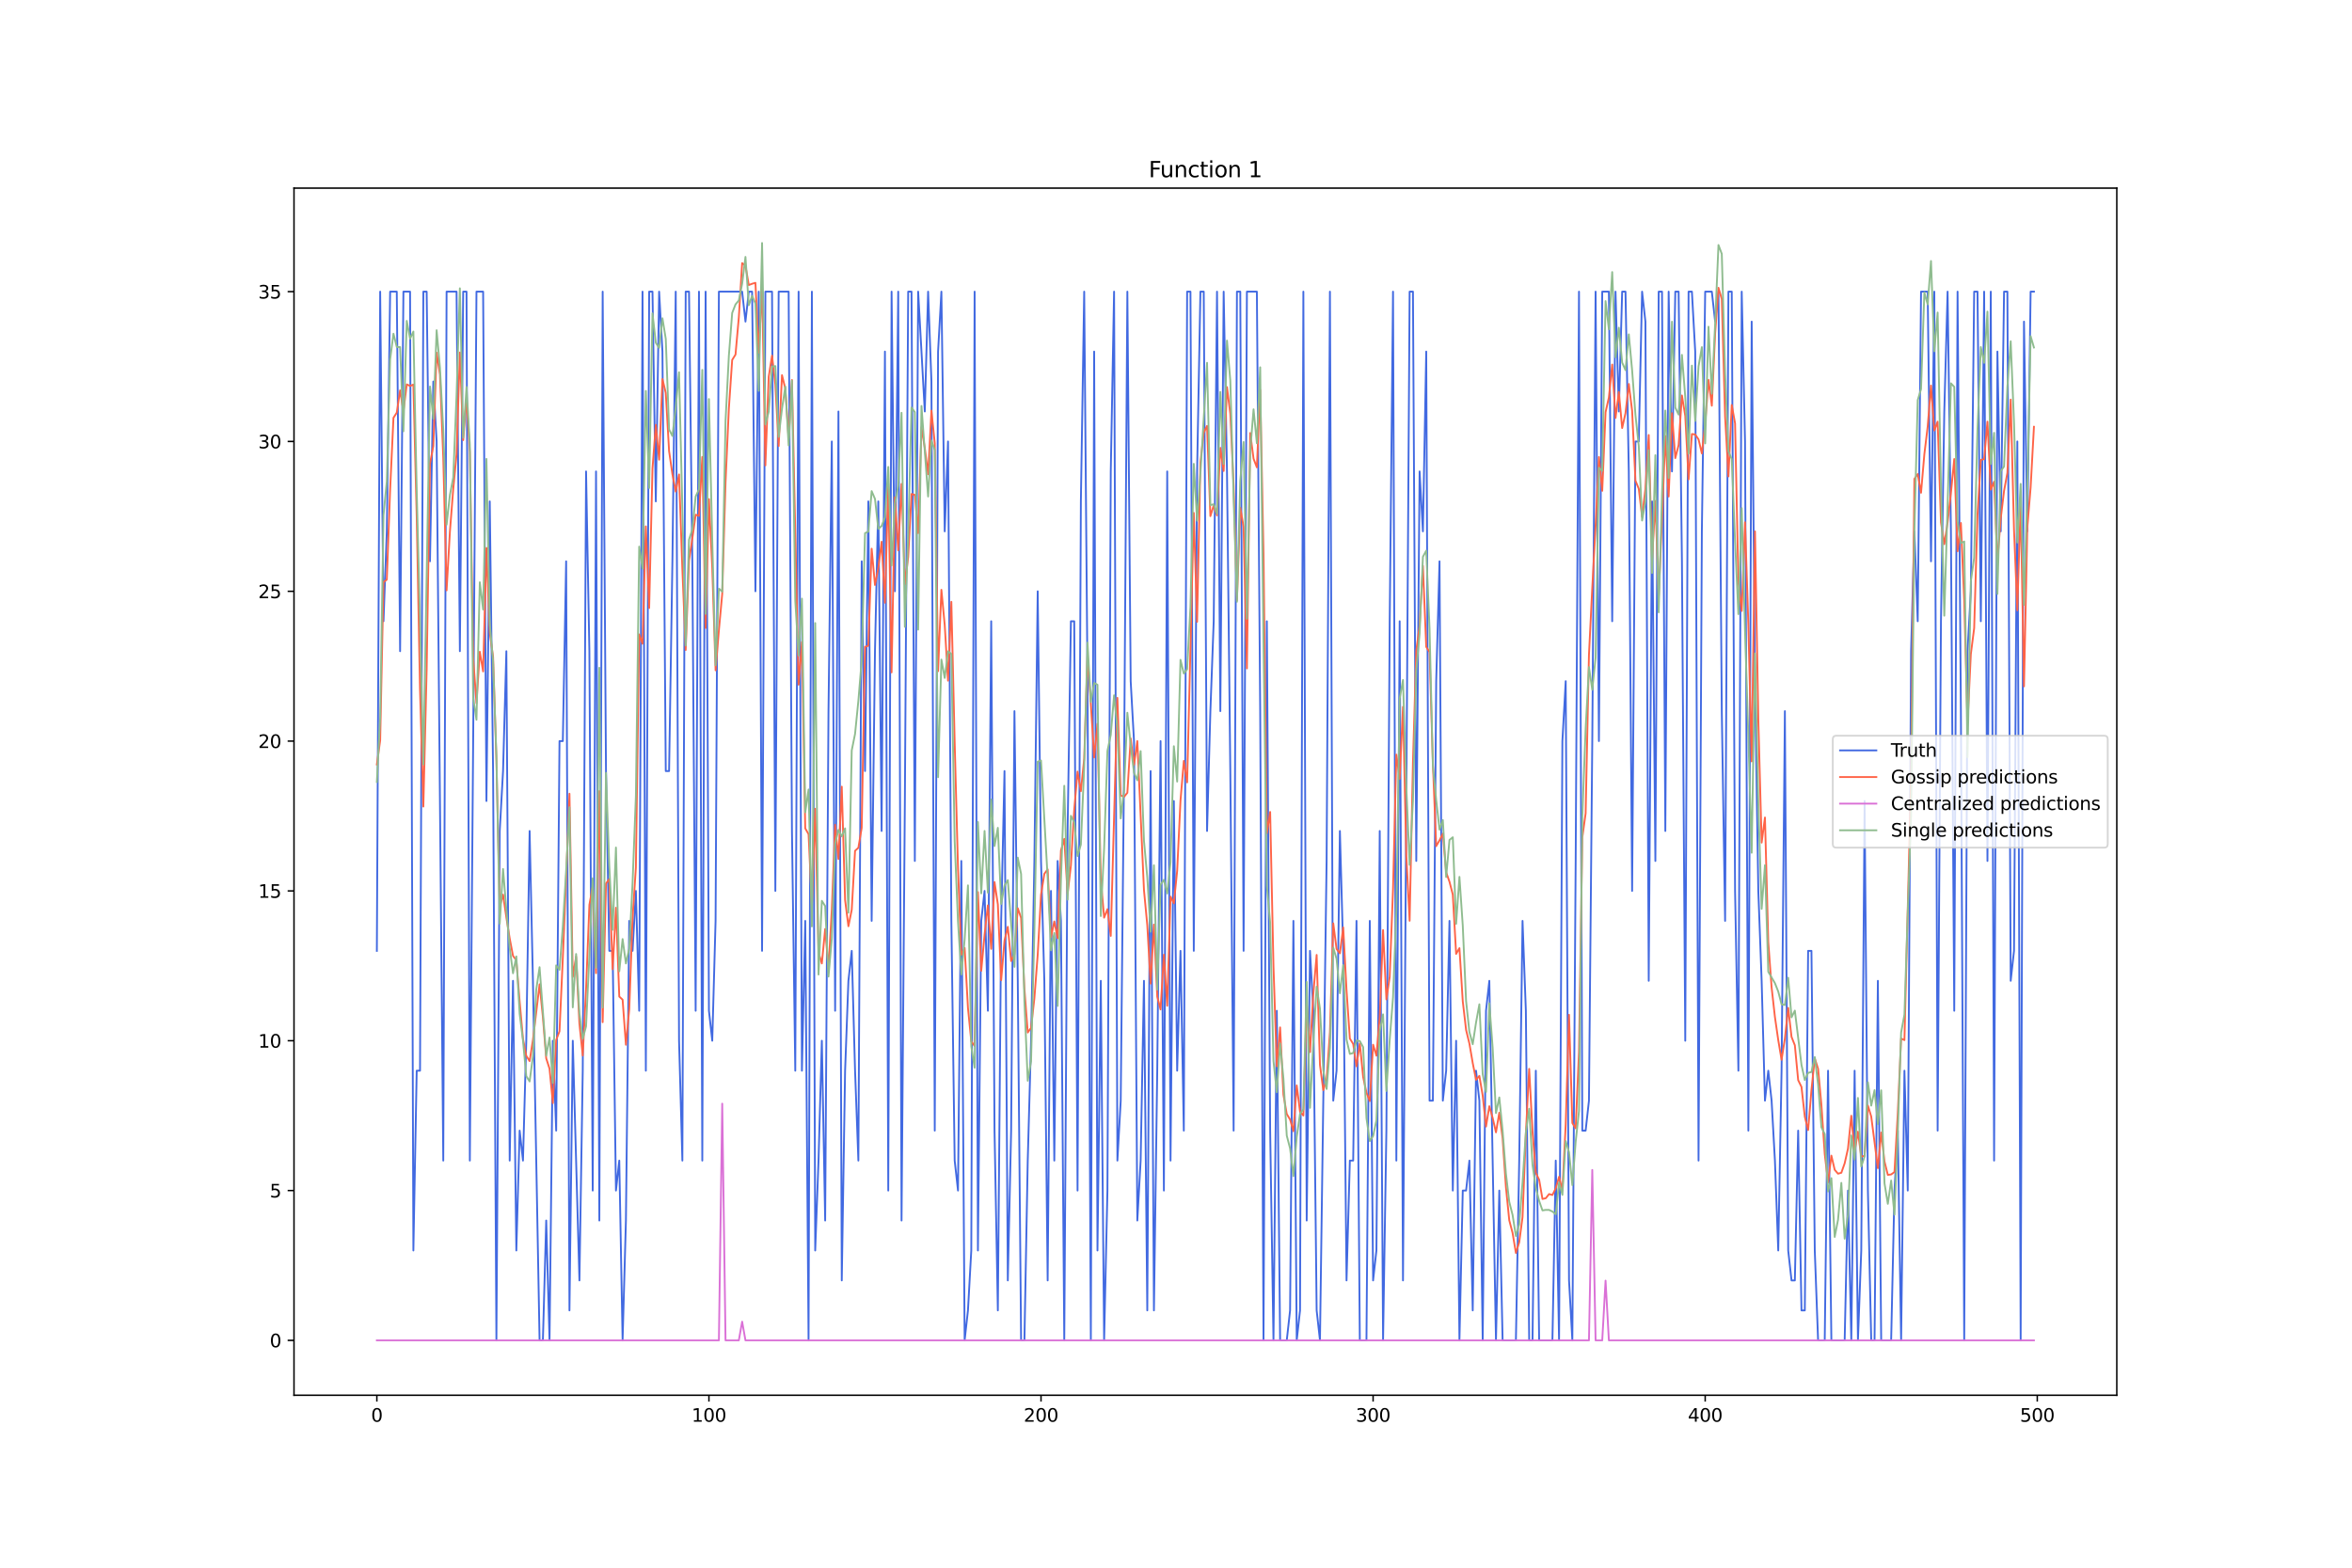 <?xml version="1.0" encoding="utf-8" standalone="no"?>
<!DOCTYPE svg PUBLIC "-//W3C//DTD SVG 1.1//EN"
  "http://www.w3.org/Graphics/SVG/1.1/DTD/svg11.dtd">
<svg xmlns:xlink="http://www.w3.org/1999/xlink" width="1296pt" height="864pt" viewBox="0 0 1296 864" xmlns="http://www.w3.org/2000/svg" version="1.1">
 <defs>
  <style type="text/css">*{stroke-linejoin: round; stroke-linecap: butt}</style>
 </defs>
 <g id="figure_1">
  <g id="patch_1">
   <path d="M 0 864 
L 1296 864 
L 1296 0 
L 0 0 
z
" style="fill: #ffffff"/>
  </g>
  <g id="axes_1">
   <g id="patch_2">
    <path d="M 162 768.96 
L 1166.4 768.96 
L 1166.4 103.68 
L 162 103.68 
z
" style="fill: #ffffff"/>
   </g>
   <g id="matplotlib.axis_1">
    <g id="xtick_1">
     <g id="line2d_1">
      <defs>
       <path id="maaabaa1f57" d="M 0 0 
L 0 3.5 
" style="stroke: #000000; stroke-width: 0.8"/>
      </defs>
      <g>
       <use xlink:href="#maaabaa1f57" x="207.655" y="768.96" style="stroke: #000000; stroke-width: 0.8"/>
      </g>
     </g>
     <g id="text_1">
      <!-- 0 -->
      <g transform="translate(204.473 783.558) scale(0.1 -0.1)">
       <defs>
        <path id="DejaVuSans-30" d="M 2034 4250 
Q 1547 4250 1301 3770 
Q 1056 3291 1056 2328 
Q 1056 1369 1301 889 
Q 1547 409 2034 409 
Q 2525 409 2770 889 
Q 3016 1369 3016 2328 
Q 3016 3291 2770 3770 
Q 2525 4250 2034 4250 
z
M 2034 4750 
Q 2819 4750 3233 4129 
Q 3647 3509 3647 2328 
Q 3647 1150 3233 529 
Q 2819 -91 2034 -91 
Q 1250 -91 836 529 
Q 422 1150 422 2328 
Q 422 3509 836 4129 
Q 1250 4750 2034 4750 
z
" transform="scale(0.016)"/>
       </defs>
       <use xlink:href="#DejaVuSans-30"/>
      </g>
     </g>
    </g>
    <g id="xtick_2">
     <g id="line2d_2">
      <g>
       <use xlink:href="#maaabaa1f57" x="390.639" y="768.96" style="stroke: #000000; stroke-width: 0.8"/>
      </g>
     </g>
     <g id="text_2">
      <!-- 100 -->
      <g transform="translate(381.095 783.558) scale(0.1 -0.1)">
       <defs>
        <path id="DejaVuSans-31" d="M 794 531 
L 1825 531 
L 1825 4091 
L 703 3866 
L 703 4441 
L 1819 4666 
L 2450 4666 
L 2450 531 
L 3481 531 
L 3481 0 
L 794 0 
L 794 531 
z
" transform="scale(0.016)"/>
       </defs>
       <use xlink:href="#DejaVuSans-31"/>
       <use xlink:href="#DejaVuSans-30" x="63.623"/>
       <use xlink:href="#DejaVuSans-30" x="127.246"/>
      </g>
     </g>
    </g>
    <g id="xtick_3">
     <g id="line2d_3">
      <g>
       <use xlink:href="#maaabaa1f57" x="573.623" y="768.96" style="stroke: #000000; stroke-width: 0.8"/>
      </g>
     </g>
     <g id="text_3">
      <!-- 200 -->
      <g transform="translate(564.079 783.558) scale(0.1 -0.1)">
       <defs>
        <path id="DejaVuSans-32" d="M 1228 531 
L 3431 531 
L 3431 0 
L 469 0 
L 469 531 
Q 828 903 1448 1529 
Q 2069 2156 2228 2338 
Q 2531 2678 2651 2914 
Q 2772 3150 2772 3378 
Q 2772 3750 2511 3984 
Q 2250 4219 1831 4219 
Q 1534 4219 1204 4116 
Q 875 4013 500 3803 
L 500 4441 
Q 881 4594 1212 4672 
Q 1544 4750 1819 4750 
Q 2544 4750 2975 4387 
Q 3406 4025 3406 3419 
Q 3406 3131 3298 2873 
Q 3191 2616 2906 2266 
Q 2828 2175 2409 1742 
Q 1991 1309 1228 531 
z
" transform="scale(0.016)"/>
       </defs>
       <use xlink:href="#DejaVuSans-32"/>
       <use xlink:href="#DejaVuSans-30" x="63.623"/>
       <use xlink:href="#DejaVuSans-30" x="127.246"/>
      </g>
     </g>
    </g>
    <g id="xtick_4">
     <g id="line2d_4">
      <g>
       <use xlink:href="#maaabaa1f57" x="756.607" y="768.96" style="stroke: #000000; stroke-width: 0.8"/>
      </g>
     </g>
     <g id="text_4">
      <!-- 300 -->
      <g transform="translate(747.063 783.558) scale(0.1 -0.1)">
       <defs>
        <path id="DejaVuSans-33" d="M 2597 2516 
Q 3050 2419 3304 2112 
Q 3559 1806 3559 1356 
Q 3559 666 3084 287 
Q 2609 -91 1734 -91 
Q 1441 -91 1130 -33 
Q 819 25 488 141 
L 488 750 
Q 750 597 1062 519 
Q 1375 441 1716 441 
Q 2309 441 2620 675 
Q 2931 909 2931 1356 
Q 2931 1769 2642 2001 
Q 2353 2234 1838 2234 
L 1294 2234 
L 1294 2753 
L 1863 2753 
Q 2328 2753 2575 2939 
Q 2822 3125 2822 3475 
Q 2822 3834 2567 4026 
Q 2313 4219 1838 4219 
Q 1578 4219 1281 4162 
Q 984 4106 628 3988 
L 628 4550 
Q 988 4650 1302 4700 
Q 1616 4750 1894 4750 
Q 2613 4750 3031 4423 
Q 3450 4097 3450 3541 
Q 3450 3153 3228 2886 
Q 3006 2619 2597 2516 
z
" transform="scale(0.016)"/>
       </defs>
       <use xlink:href="#DejaVuSans-33"/>
       <use xlink:href="#DejaVuSans-30" x="63.623"/>
       <use xlink:href="#DejaVuSans-30" x="127.246"/>
      </g>
     </g>
    </g>
    <g id="xtick_5">
     <g id="line2d_5">
      <g>
       <use xlink:href="#maaabaa1f57" x="939.591" y="768.96" style="stroke: #000000; stroke-width: 0.8"/>
      </g>
     </g>
     <g id="text_5">
      <!-- 400 -->
      <g transform="translate(930.047 783.558) scale(0.1 -0.1)">
       <defs>
        <path id="DejaVuSans-34" d="M 2419 4116 
L 825 1625 
L 2419 1625 
L 2419 4116 
z
M 2253 4666 
L 3047 4666 
L 3047 1625 
L 3713 1625 
L 3713 1100 
L 3047 1100 
L 3047 0 
L 2419 0 
L 2419 1100 
L 313 1100 
L 313 1709 
L 2253 4666 
z
" transform="scale(0.016)"/>
       </defs>
       <use xlink:href="#DejaVuSans-34"/>
       <use xlink:href="#DejaVuSans-30" x="63.623"/>
       <use xlink:href="#DejaVuSans-30" x="127.246"/>
      </g>
     </g>
    </g>
    <g id="xtick_6">
     <g id="line2d_6">
      <g>
       <use xlink:href="#maaabaa1f57" x="1122.575" y="768.96" style="stroke: #000000; stroke-width: 0.8"/>
      </g>
     </g>
     <g id="text_6">
      <!-- 500 -->
      <g transform="translate(1113.032 783.558) scale(0.1 -0.1)">
       <defs>
        <path id="DejaVuSans-35" d="M 691 4666 
L 3169 4666 
L 3169 4134 
L 1269 4134 
L 1269 2991 
Q 1406 3038 1543 3061 
Q 1681 3084 1819 3084 
Q 2600 3084 3056 2656 
Q 3513 2228 3513 1497 
Q 3513 744 3044 326 
Q 2575 -91 1722 -91 
Q 1428 -91 1123 -41 
Q 819 9 494 109 
L 494 744 
Q 775 591 1075 516 
Q 1375 441 1709 441 
Q 2250 441 2565 725 
Q 2881 1009 2881 1497 
Q 2881 1984 2565 2268 
Q 2250 2553 1709 2553 
Q 1456 2553 1204 2497 
Q 953 2441 691 2322 
L 691 4666 
z
" transform="scale(0.016)"/>
       </defs>
       <use xlink:href="#DejaVuSans-35"/>
       <use xlink:href="#DejaVuSans-30" x="63.623"/>
       <use xlink:href="#DejaVuSans-30" x="127.246"/>
      </g>
     </g>
    </g>
   </g>
   <g id="matplotlib.axis_2">
    <g id="ytick_1">
     <g id="line2d_7">
      <defs>
       <path id="ma7ae78f6c1" d="M 0 0 
L -3.5 0 
" style="stroke: #000000; stroke-width: 0.8"/>
      </defs>
      <g>
       <use xlink:href="#ma7ae78f6c1" x="162" y="738.72" style="stroke: #000000; stroke-width: 0.8"/>
      </g>
     </g>
     <g id="text_7">
      <!-- 0 -->
      <g transform="translate(148.637 742.519) scale(0.1 -0.1)">
       <use xlink:href="#DejaVuSans-30"/>
      </g>
     </g>
    </g>
    <g id="ytick_2">
     <g id="line2d_8">
      <g>
       <use xlink:href="#ma7ae78f6c1" x="162" y="656.151" style="stroke: #000000; stroke-width: 0.8"/>
      </g>
     </g>
     <g id="text_8">
      <!-- 5 -->
      <g transform="translate(148.637 659.95) scale(0.1 -0.1)">
       <use xlink:href="#DejaVuSans-35"/>
      </g>
     </g>
    </g>
    <g id="ytick_3">
     <g id="line2d_9">
      <g>
       <use xlink:href="#ma7ae78f6c1" x="162" y="573.581" style="stroke: #000000; stroke-width: 0.8"/>
      </g>
     </g>
     <g id="text_9">
      <!-- 10 -->
      <g transform="translate(142.275 577.38) scale(0.1 -0.1)">
       <use xlink:href="#DejaVuSans-31"/>
       <use xlink:href="#DejaVuSans-30" x="63.623"/>
      </g>
     </g>
    </g>
    <g id="ytick_4">
     <g id="line2d_10">
      <g>
       <use xlink:href="#ma7ae78f6c1" x="162" y="491.012" style="stroke: #000000; stroke-width: 0.8"/>
      </g>
     </g>
     <g id="text_10">
      <!-- 15 -->
      <g transform="translate(142.275 494.811) scale(0.1 -0.1)">
       <use xlink:href="#DejaVuSans-31"/>
       <use xlink:href="#DejaVuSans-35" x="63.623"/>
      </g>
     </g>
    </g>
    <g id="ytick_5">
     <g id="line2d_11">
      <g>
       <use xlink:href="#ma7ae78f6c1" x="162" y="408.442" style="stroke: #000000; stroke-width: 0.8"/>
      </g>
     </g>
     <g id="text_11">
      <!-- 20 -->
      <g transform="translate(142.275 412.241) scale(0.1 -0.1)">
       <use xlink:href="#DejaVuSans-32"/>
       <use xlink:href="#DejaVuSans-30" x="63.623"/>
      </g>
     </g>
    </g>
    <g id="ytick_6">
     <g id="line2d_12">
      <g>
       <use xlink:href="#ma7ae78f6c1" x="162" y="325.873" style="stroke: #000000; stroke-width: 0.8"/>
      </g>
     </g>
     <g id="text_12">
      <!-- 25 -->
      <g transform="translate(142.275 329.672) scale(0.1 -0.1)">
       <use xlink:href="#DejaVuSans-32"/>
       <use xlink:href="#DejaVuSans-35" x="63.623"/>
      </g>
     </g>
    </g>
    <g id="ytick_7">
     <g id="line2d_13">
      <g>
       <use xlink:href="#ma7ae78f6c1" x="162" y="243.303" style="stroke: #000000; stroke-width: 0.8"/>
      </g>
     </g>
     <g id="text_13">
      <!-- 30 -->
      <g transform="translate(142.275 247.102) scale(0.1 -0.1)">
       <use xlink:href="#DejaVuSans-33"/>
       <use xlink:href="#DejaVuSans-30" x="63.623"/>
      </g>
     </g>
    </g>
    <g id="ytick_8">
     <g id="line2d_14">
      <g>
       <use xlink:href="#ma7ae78f6c1" x="162" y="160.734" style="stroke: #000000; stroke-width: 0.8"/>
      </g>
     </g>
     <g id="text_14">
      <!-- 35 -->
      <g transform="translate(142.275 164.533) scale(0.1 -0.1)">
       <use xlink:href="#DejaVuSans-33"/>
       <use xlink:href="#DejaVuSans-35" x="63.623"/>
      </g>
     </g>
    </g>
   </g>
   <g id="line2d_15">
    <path d="M 207.655 524.039 
L 209.484 160.734 
L 211.314 342.386 
L 213.144 292.845 
L 214.974 160.734 
L 218.634 160.734 
L 220.463 358.9 
L 222.293 160.734 
L 225.953 160.734 
L 227.783 689.178 
L 229.613 590.095 
L 231.442 590.095 
L 233.272 160.734 
L 235.102 160.734 
L 236.932 309.359 
L 238.762 210.275 
L 240.592 243.303 
L 244.251 639.637 
L 246.081 160.734 
L 251.571 160.734 
L 253.401 358.9 
L 255.23 160.734 
L 257.06 160.734 
L 258.89 639.637 
L 260.72 408.442 
L 262.55 160.734 
L 266.209 160.734 
L 268.039 441.47 
L 269.869 276.331 
L 271.699 424.956 
L 273.529 738.72 
L 275.359 457.984 
L 277.189 424.956 
L 279.018 358.9 
L 280.848 639.637 
L 282.678 540.553 
L 284.508 689.178 
L 286.338 623.123 
L 288.168 639.637 
L 289.997 573.581 
L 291.827 457.984 
L 293.657 540.553 
L 297.317 738.72 
L 299.147 738.72 
L 300.976 672.664 
L 302.806 738.72 
L 304.636 573.581 
L 306.466 623.123 
L 308.296 408.442 
L 310.126 408.442 
L 311.956 309.359 
L 313.785 722.206 
L 315.615 573.581 
L 319.275 705.692 
L 321.105 590.095 
L 322.935 259.817 
L 324.764 358.9 
L 326.594 656.151 
L 328.424 259.817 
L 330.254 672.664 
L 332.084 160.734 
L 333.914 424.956 
L 335.743 524.039 
L 337.573 524.039 
L 339.403 656.151 
L 341.233 639.637 
L 343.063 738.72 
L 344.893 672.664 
L 346.723 507.525 
L 348.552 524.039 
L 350.382 491.012 
L 352.212 557.067 
L 354.042 160.734 
L 355.872 590.095 
L 357.702 160.734 
L 359.531 160.734 
L 361.361 276.331 
L 363.191 160.734 
L 365.021 193.761 
L 366.851 424.956 
L 368.681 424.956 
L 370.51 309.359 
L 372.34 160.734 
L 374.17 573.581 
L 376 639.637 
L 377.83 160.734 
L 379.66 160.734 
L 381.489 309.359 
L 383.319 557.067 
L 385.149 160.734 
L 386.979 639.637 
L 388.809 160.734 
L 390.639 557.067 
L 392.469 573.581 
L 394.298 507.525 
L 396.128 160.734 
L 408.937 160.734 
L 410.767 177.247 
L 412.597 160.734 
L 414.427 160.734 
L 416.256 325.873 
L 418.086 160.734 
L 419.916 524.039 
L 421.746 160.734 
L 425.406 160.734 
L 427.236 491.012 
L 429.065 160.734 
L 434.555 160.734 
L 436.385 457.984 
L 438.215 590.095 
L 440.044 160.734 
L 441.874 590.095 
L 443.704 507.525 
L 445.534 738.72 
L 447.364 160.734 
L 449.194 689.178 
L 451.023 639.637 
L 452.853 573.581 
L 454.683 672.664 
L 456.513 391.928 
L 458.343 243.303 
L 460.173 557.067 
L 462.003 226.789 
L 463.832 705.692 
L 465.662 590.095 
L 467.492 540.553 
L 469.322 524.039 
L 471.152 590.095 
L 472.982 639.637 
L 474.811 309.359 
L 476.641 424.956 
L 478.471 276.331 
L 480.301 507.525 
L 482.131 358.9 
L 483.961 276.331 
L 485.79 457.984 
L 487.62 193.761 
L 489.45 656.151 
L 491.28 160.734 
L 493.11 325.873 
L 494.94 160.734 
L 496.77 672.664 
L 498.599 441.47 
L 500.429 160.734 
L 502.259 160.734 
L 504.089 474.498 
L 505.919 160.734 
L 509.578 226.789 
L 511.408 160.734 
L 513.238 210.275 
L 515.068 623.123 
L 516.898 193.761 
L 518.728 160.734 
L 520.557 292.845 
L 522.387 243.303 
L 524.217 507.525 
L 526.047 639.637 
L 527.877 656.151 
L 529.707 474.498 
L 531.536 738.72 
L 533.366 722.206 
L 535.196 689.178 
L 537.026 160.734 
L 538.856 689.178 
L 540.686 507.525 
L 542.516 491.012 
L 544.345 557.067 
L 546.175 342.386 
L 548.005 623.123 
L 549.835 722.206 
L 551.665 507.525 
L 553.495 424.956 
L 555.324 705.692 
L 557.154 623.123 
L 558.984 391.928 
L 560.814 540.553 
L 562.644 738.72 
L 564.474 738.72 
L 566.303 639.637 
L 568.133 573.581 
L 569.963 474.498 
L 571.793 325.873 
L 573.623 474.498 
L 575.453 540.553 
L 577.283 705.692 
L 579.112 491.012 
L 580.942 639.637 
L 582.772 474.498 
L 584.602 507.525 
L 586.432 738.72 
L 588.262 457.984 
L 590.091 342.386 
L 591.921 342.386 
L 593.751 656.151 
L 595.581 276.331 
L 597.411 160.734 
L 599.241 375.414 
L 601.07 738.72 
L 602.9 193.761 
L 604.73 689.178 
L 606.56 540.553 
L 608.39 738.72 
L 610.22 656.151 
L 612.05 259.817 
L 613.879 160.734 
L 615.709 639.637 
L 617.539 606.609 
L 619.369 424.956 
L 621.199 160.734 
L 623.029 375.414 
L 624.858 408.442 
L 626.688 672.664 
L 628.518 639.637 
L 630.348 540.553 
L 632.178 722.206 
L 634.008 424.956 
L 635.837 722.206 
L 637.667 590.095 
L 639.497 408.442 
L 641.327 656.151 
L 643.157 259.817 
L 644.987 639.637 
L 646.817 441.47 
L 648.646 590.095 
L 650.476 524.039 
L 652.306 623.123 
L 654.136 160.734 
L 655.966 160.734 
L 657.796 524.039 
L 659.625 259.817 
L 661.455 160.734 
L 663.285 160.734 
L 665.115 457.984 
L 666.945 391.928 
L 668.775 342.386 
L 670.604 160.734 
L 672.434 391.928 
L 674.264 160.734 
L 676.094 259.817 
L 677.924 424.956 
L 679.754 623.123 
L 681.583 160.734 
L 683.413 160.734 
L 685.243 524.039 
L 687.073 160.734 
L 692.563 160.734 
L 694.392 391.928 
L 696.222 738.72 
L 698.052 342.386 
L 699.882 623.123 
L 701.712 738.72 
L 703.542 557.067 
L 705.371 738.72 
L 709.031 738.72 
L 710.861 722.206 
L 712.691 507.525 
L 714.521 738.72 
L 716.35 722.206 
L 718.18 160.734 
L 720.01 672.664 
L 721.84 524.039 
L 723.67 557.067 
L 725.5 722.206 
L 727.33 738.72 
L 730.989 474.498 
L 732.819 160.734 
L 734.649 606.609 
L 736.479 590.095 
L 738.309 457.984 
L 740.138 524.039 
L 741.968 705.692 
L 743.798 639.637 
L 745.628 639.637 
L 747.458 507.525 
L 749.288 738.72 
L 752.947 738.72 
L 754.777 507.525 
L 756.607 705.692 
L 758.437 689.178 
L 760.267 457.984 
L 762.097 738.72 
L 763.926 623.123 
L 765.756 342.386 
L 767.586 160.734 
L 769.416 639.637 
L 771.246 342.386 
L 773.076 705.692 
L 774.905 441.47 
L 776.735 160.734 
L 778.565 160.734 
L 780.395 474.498 
L 782.225 259.817 
L 784.055 292.845 
L 785.884 193.761 
L 787.714 606.609 
L 789.544 606.609 
L 791.374 375.414 
L 793.204 309.359 
L 795.034 606.609 
L 796.864 590.095 
L 798.693 507.525 
L 800.523 656.151 
L 802.353 573.581 
L 804.183 738.72 
L 806.013 656.151 
L 807.843 656.151 
L 809.672 639.637 
L 811.502 722.206 
L 813.332 590.095 
L 815.162 606.609 
L 816.992 738.72 
L 818.822 557.067 
L 820.651 540.553 
L 824.311 738.72 
L 826.141 656.151 
L 827.971 738.72 
L 835.29 738.72 
L 837.12 639.637 
L 838.95 507.525 
L 840.78 557.067 
L 842.61 738.72 
L 844.439 738.72 
L 846.269 590.095 
L 848.099 738.72 
L 855.418 738.72 
L 857.248 639.637 
L 859.078 738.72 
L 860.908 408.442 
L 862.738 375.414 
L 864.568 705.692 
L 866.397 738.72 
L 868.227 474.498 
L 870.057 160.734 
L 871.887 623.123 
L 873.717 623.123 
L 875.547 606.609 
L 877.377 408.442 
L 879.206 160.734 
L 881.036 408.442 
L 882.866 160.734 
L 886.526 160.734 
L 888.356 342.386 
L 890.185 160.734 
L 892.015 226.789 
L 893.845 160.734 
L 895.675 160.734 
L 897.505 259.817 
L 899.335 491.012 
L 901.164 243.303 
L 902.994 243.303 
L 904.824 160.734 
L 906.654 177.247 
L 908.484 540.553 
L 910.314 276.331 
L 912.144 474.498 
L 913.973 160.734 
L 915.803 160.734 
L 917.633 457.984 
L 919.463 160.734 
L 921.293 259.817 
L 923.123 160.734 
L 924.952 160.734 
L 926.782 309.359 
L 928.612 573.581 
L 930.442 160.734 
L 932.272 160.734 
L 934.102 193.761 
L 935.931 639.637 
L 937.761 292.845 
L 939.591 160.734 
L 943.251 160.734 
L 945.081 177.247 
L 946.911 160.734 
L 948.74 391.928 
L 950.57 507.525 
L 952.4 160.734 
L 954.23 160.734 
L 956.06 491.012 
L 957.89 590.095 
L 959.719 160.734 
L 961.549 243.303 
L 963.379 623.123 
L 965.209 177.247 
L 967.039 375.414 
L 968.869 491.012 
L 970.698 540.553 
L 972.528 606.609 
L 974.358 590.095 
L 976.188 606.609 
L 978.018 639.637 
L 979.848 689.178 
L 981.678 590.095 
L 983.507 391.928 
L 985.337 689.178 
L 987.167 705.692 
L 988.997 705.692 
L 990.827 623.123 
L 992.657 722.206 
L 994.486 722.206 
L 996.316 524.039 
L 998.146 524.039 
L 999.976 689.178 
L 1001.806 738.72 
L 1005.465 738.72 
L 1007.295 590.095 
L 1009.125 738.72 
L 1016.444 738.72 
L 1018.274 656.151 
L 1020.104 738.72 
L 1021.934 590.095 
L 1023.764 738.72 
L 1025.594 689.178 
L 1027.424 441.47 
L 1029.253 656.151 
L 1031.083 738.72 
L 1032.913 738.72 
L 1034.743 540.553 
L 1036.573 738.72 
L 1042.062 738.72 
L 1043.892 656.151 
L 1045.722 623.123 
L 1047.552 738.72 
L 1049.382 590.095 
L 1051.211 656.151 
L 1053.041 358.9 
L 1054.871 292.845 
L 1056.701 342.386 
L 1058.531 160.734 
L 1062.191 160.734 
L 1064.02 309.359 
L 1065.85 160.734 
L 1067.68 623.123 
L 1069.51 342.386 
L 1071.34 226.789 
L 1073.17 160.734 
L 1074.999 292.845 
L 1076.829 557.067 
L 1078.659 160.734 
L 1080.489 391.928 
L 1082.319 738.72 
L 1084.149 358.9 
L 1085.978 325.873 
L 1087.808 160.734 
L 1089.638 160.734 
L 1091.468 342.386 
L 1093.298 160.734 
L 1095.128 474.498 
L 1096.958 160.734 
L 1098.787 639.637 
L 1100.617 193.761 
L 1102.447 292.845 
L 1104.277 160.734 
L 1106.107 160.734 
L 1107.937 540.553 
L 1109.766 524.039 
L 1111.596 243.303 
L 1113.426 738.72 
L 1115.256 177.247 
L 1117.086 292.845 
L 1118.916 160.734 
L 1120.745 160.734 
L 1120.745 160.734 
" clip-path="url(#pfea906cfa5)" style="fill: none; stroke: #4169e1; stroke-linecap: square"/>
   </g>
   <g id="line2d_16">
    <path d="M 207.655 421.334 
L 209.484 408.055 
L 211.314 320.838 
L 213.144 319.429 
L 214.974 269.755 
L 216.804 230.278 
L 218.634 227.407 
L 220.463 215.131 
L 222.293 226.706 
L 224.123 211.848 
L 225.953 212.715 
L 227.783 211.951 
L 229.613 284.632 
L 231.442 379.963 
L 233.272 444.531 
L 235.102 368.783 
L 236.932 255.516 
L 238.762 245.875 
L 240.592 194.357 
L 242.422 206.403 
L 244.251 252.36 
L 246.081 325.389 
L 247.911 292.994 
L 249.741 269.497 
L 251.571 250.348 
L 253.401 194.258 
L 255.23 242.558 
L 257.06 219.515 
L 258.89 249.229 
L 260.72 362.514 
L 262.55 387.61 
L 264.38 359.203 
L 266.209 370.051 
L 268.039 301.993 
L 269.869 348.84 
L 271.699 361.937 
L 273.529 418.496 
L 275.359 499.743 
L 277.189 493.067 
L 279.018 505.674 
L 280.848 517.152 
L 282.678 526.812 
L 284.508 529.221 
L 286.338 551.86 
L 288.168 572.513 
L 289.997 581.887 
L 291.827 584.813 
L 293.657 573.163 
L 297.317 542.456 
L 299.147 560.627 
L 300.976 583.291 
L 302.806 589.008 
L 304.636 607.987 
L 306.466 573.174 
L 308.296 568.36 
L 310.126 527.891 
L 311.956 484.003 
L 313.785 437.431 
L 315.615 538.39 
L 317.445 527.236 
L 319.275 564.168 
L 321.105 581.728 
L 322.935 545.087 
L 324.764 498.669 
L 326.594 488.511 
L 328.424 536.354 
L 330.254 435.966 
L 332.084 563.359 
L 333.914 486.935 
L 335.743 484.441 
L 337.573 534.186 
L 339.403 500.262 
L 341.233 549.248 
L 343.063 550.944 
L 344.893 575.802 
L 346.723 556.258 
L 348.552 506.16 
L 350.382 478.09 
L 352.212 349.653 
L 354.042 354.781 
L 355.872 290.095 
L 357.702 335.124 
L 359.531 258.214 
L 361.361 234.143 
L 363.191 253.367 
L 365.021 208.922 
L 366.851 216.528 
L 368.681 248.636 
L 370.51 261.339 
L 372.34 270.954 
L 374.17 261.485 
L 376 313.8 
L 377.83 358.244 
L 379.66 308.928 
L 381.489 296.74 
L 383.319 283.655 
L 385.149 284.336 
L 386.979 251.825 
L 388.809 346.127 
L 390.639 275.068 
L 392.469 313.043 
L 394.298 369.434 
L 396.128 347.3 
L 397.958 327.359 
L 399.788 265.561 
L 401.618 225.195 
L 403.448 198.363 
L 405.277 195.419 
L 407.107 174.951 
L 408.937 145.014 
L 410.767 146.385 
L 412.597 157.097 
L 414.427 156.39 
L 416.256 155.874 
L 418.086 194.462 
L 419.916 157.569 
L 421.746 256.511 
L 423.576 207.631 
L 425.406 196.007 
L 427.236 211.926 
L 429.065 245.801 
L 430.895 206.758 
L 432.725 214.191 
L 434.555 241.457 
L 436.385 209.424 
L 440.044 377.349 
L 441.874 353.825 
L 443.704 456.549 
L 445.534 459.743 
L 447.364 499.343 
L 449.194 445.736 
L 451.023 524.956 
L 452.853 530.988 
L 454.683 511.976 
L 456.513 533.749 
L 458.343 501.351 
L 460.173 454.545 
L 462.003 473.441 
L 463.832 433.545 
L 465.662 496.048 
L 467.492 510.483 
L 469.322 501.418 
L 471.152 468.902 
L 472.982 467.245 
L 474.811 456.251 
L 476.641 356.51 
L 478.471 355.887 
L 480.301 302.405 
L 482.131 322.418 
L 483.961 313.103 
L 485.79 298.585 
L 487.62 332.188 
L 489.45 266.72 
L 491.28 370.578 
L 493.11 274.033 
L 494.94 303.286 
L 496.77 266.699 
L 498.599 322.03 
L 500.429 306.996 
L 502.259 272.256 
L 504.089 272.744 
L 505.919 293.847 
L 507.749 235.386 
L 509.578 246.875 
L 511.408 261.38 
L 513.238 226.32 
L 515.068 244.288 
L 516.898 369.921 
L 518.728 325.061 
L 520.557 344.432 
L 522.387 375.137 
L 524.217 331.691 
L 526.047 409.193 
L 527.877 478.518 
L 529.707 526.211 
L 531.536 522.407 
L 533.366 555.505 
L 535.196 573.97 
L 537.026 576.428 
L 538.856 491.647 
L 540.686 535.021 
L 542.516 515.069 
L 544.345 498.965 
L 546.175 522.965 
L 548.005 486.119 
L 549.835 498.411 
L 551.665 540.255 
L 553.495 518.407 
L 555.324 510.796 
L 557.154 529.66 
L 558.984 525.846 
L 560.814 500.551 
L 562.644 505.886 
L 564.474 544.972 
L 566.303 569.047 
L 568.133 566.48 
L 569.963 550.238 
L 571.793 526.269 
L 573.623 493.091 
L 575.453 481.576 
L 577.283 479.113 
L 579.112 516.555 
L 580.942 507.83 
L 582.772 517.037 
L 584.602 468.708 
L 586.432 462.318 
L 588.262 492.78 
L 590.091 476.94 
L 591.921 446.202 
L 593.751 425.241 
L 595.581 436.037 
L 597.411 418.091 
L 599.241 361.154 
L 601.07 387.863 
L 602.9 417.48 
L 604.73 398.866 
L 606.56 484.558 
L 608.39 505.741 
L 610.22 501.064 
L 612.05 515.802 
L 615.709 384.626 
L 617.539 438.405 
L 619.369 439.156 
L 621.199 436.934 
L 623.029 406.952 
L 624.858 421.544 
L 626.688 408.413 
L 630.348 490.514 
L 632.178 509.888 
L 634.008 542.106 
L 635.837 509.546 
L 637.667 549.263 
L 639.497 556.347 
L 641.327 526.146 
L 643.157 554.321 
L 644.987 494.14 
L 646.817 497.854 
L 648.646 479.916 
L 650.476 441.181 
L 652.306 419.361 
L 654.136 431.19 
L 657.796 282.659 
L 659.625 342.701 
L 661.455 254.915 
L 663.285 238.441 
L 665.115 234.722 
L 666.945 284.456 
L 668.775 278.565 
L 670.604 284.051 
L 672.434 246.826 
L 674.264 259.567 
L 676.094 213.327 
L 677.924 228.012 
L 679.754 267.643 
L 681.583 330.827 
L 683.413 279.808 
L 685.243 290.385 
L 687.073 368.384 
L 688.903 238.624 
L 690.733 252.816 
L 692.563 257.581 
L 694.392 214.929 
L 696.222 305.385 
L 698.052 459.223 
L 699.882 447.493 
L 701.712 532.664 
L 703.542 587.699 
L 705.371 566.227 
L 707.201 603.331 
L 709.031 613.955 
L 710.861 617.003 
L 712.691 623.435 
L 714.521 598.215 
L 716.35 612.729 
L 718.18 614.812 
L 720.01 552.876 
L 721.84 579.847 
L 723.67 547.608 
L 725.5 526.284 
L 727.33 586.942 
L 729.159 600.835 
L 730.989 594.838 
L 732.819 568.895 
L 734.649 508.89 
L 736.479 523.002 
L 738.309 525.402 
L 740.138 511.123 
L 741.968 545.797 
L 743.798 572.399 
L 745.628 575.324 
L 747.458 587.702 
L 749.288 574.979 
L 751.117 593.558 
L 752.947 602.183 
L 754.777 606.85 
L 756.607 575.783 
L 758.437 581.83 
L 760.267 560.383 
L 762.097 512.592 
L 763.926 550.793 
L 765.756 538.421 
L 767.586 489.921 
L 769.416 415.878 
L 771.246 429.281 
L 773.076 389.551 
L 774.905 471.64 
L 776.735 507.459 
L 778.565 420.103 
L 780.395 358.533 
L 782.225 344.925 
L 784.055 311.837 
L 785.884 356.509 
L 787.714 359.396 
L 789.544 420.592 
L 791.374 466.334 
L 793.204 463.135 
L 795.034 459.439 
L 796.864 480.747 
L 798.693 485.965 
L 800.523 493.01 
L 802.353 525.731 
L 804.183 522.541 
L 806.013 551.859 
L 807.843 567.654 
L 809.672 575.162 
L 811.502 585.869 
L 813.332 595.124 
L 815.162 592.951 
L 816.992 603.784 
L 818.822 620.884 
L 820.651 609.662 
L 822.481 616.088 
L 824.311 624.076 
L 826.141 613.248 
L 827.971 627.305 
L 829.801 654.305 
L 831.63 672.522 
L 833.46 679.503 
L 835.29 690.542 
L 837.12 684.645 
L 838.95 670.796 
L 840.78 624.817 
L 842.61 589.082 
L 844.439 623.724 
L 846.269 646.378 
L 848.099 650.176 
L 849.929 660.794 
L 851.759 660.372 
L 853.589 658.076 
L 855.418 658.605 
L 857.248 654.92 
L 859.078 648.572 
L 860.908 655.974 
L 862.738 619.714 
L 864.568 559.297 
L 866.397 618.951 
L 868.227 621.881 
L 870.057 579.787 
L 871.887 461.454 
L 873.717 448.26 
L 875.547 360.885 
L 877.377 323.885 
L 879.206 289.572 
L 881.036 251.876 
L 882.866 270.525 
L 884.696 227.173 
L 886.526 219.053 
L 888.356 200.916 
L 890.185 230.353 
L 892.015 216.059 
L 893.845 235.905 
L 895.675 227.736 
L 897.505 211.619 
L 899.335 226.361 
L 901.164 264.902 
L 902.994 269.352 
L 904.824 284.815 
L 906.654 269.453 
L 908.484 239.735 
L 910.314 308.939 
L 912.144 276.066 
L 913.973 328.657 
L 915.803 286.213 
L 917.633 240.235 
L 919.463 273.648 
L 921.293 227.735 
L 923.123 252.477 
L 924.952 245.263 
L 926.782 217.952 
L 928.612 229.191 
L 930.442 264.216 
L 932.272 239.197 
L 934.102 239.464 
L 935.931 242.152 
L 937.761 249.898 
L 939.591 233.575 
L 941.421 209.345 
L 943.251 223.595 
L 945.081 183.715 
L 946.911 158.605 
L 948.74 164.794 
L 950.57 229.523 
L 952.4 262.57 
L 954.23 223.196 
L 956.06 233.308 
L 957.89 321.009 
L 959.719 336.724 
L 961.549 287.851 
L 963.379 344.337 
L 965.209 419.641 
L 967.039 292.872 
L 968.869 396.791 
L 970.698 464.393 
L 972.528 450.551 
L 974.358 519.225 
L 976.188 544.148 
L 978.018 560.492 
L 979.848 573.233 
L 981.678 584.103 
L 983.507 572.385 
L 985.337 555.49 
L 987.167 571.439 
L 988.997 576.087 
L 990.827 595.301 
L 992.657 599.038 
L 994.486 615.452 
L 996.316 622.802 
L 998.146 600.683 
L 999.976 583.279 
L 1001.806 589.037 
L 1003.636 609.078 
L 1005.465 635.964 
L 1007.295 651.642 
L 1009.125 636.894 
L 1010.955 644.713 
L 1012.785 646.859 
L 1014.615 646.345 
L 1016.444 641.161 
L 1018.274 633.061 
L 1020.104 614.923 
L 1021.934 634.947 
L 1023.764 623.708 
L 1025.594 637.517 
L 1027.424 636.955 
L 1029.253 609.312 
L 1031.083 615.347 
L 1034.743 643.82 
L 1036.573 624.141 
L 1038.403 640.189 
L 1040.232 647.519 
L 1042.062 647.267 
L 1043.892 645.956 
L 1045.722 613.502 
L 1047.552 572.358 
L 1049.382 573.236 
L 1053.041 427.708 
L 1054.871 263.942 
L 1056.701 261.257 
L 1058.531 271.583 
L 1060.361 250.295 
L 1062.191 235.124 
L 1064.02 212.51 
L 1065.85 237.246 
L 1067.68 232.376 
L 1069.51 287.841 
L 1071.34 299.914 
L 1073.17 287.952 
L 1074.999 271.684 
L 1076.829 252.985 
L 1078.659 303.822 
L 1080.489 288.234 
L 1082.319 330.782 
L 1084.149 398.669 
L 1085.978 360.463 
L 1087.808 346.199 
L 1089.638 283.788 
L 1091.468 253.456 
L 1093.298 253.042 
L 1095.128 232.368 
L 1096.958 269.874 
L 1098.787 265.463 
L 1100.617 309.561 
L 1102.447 285.76 
L 1104.277 270.51 
L 1106.107 260.634 
L 1107.937 220.218 
L 1109.766 292.124 
L 1111.596 336.358 
L 1113.426 276.727 
L 1115.256 378.277 
L 1117.086 290.777 
L 1118.916 268.634 
L 1120.745 235.209 
L 1120.745 235.209 
" clip-path="url(#pfea906cfa5)" style="fill: none; stroke: #ff6347; stroke-linecap: square"/>
   </g>
   <g id="line2d_17">
    <path d="M 207.655 738.72 
L 396.128 738.72 
L 397.958 608.257 
L 399.788 738.72 
L 407.107 738.72 
L 408.937 728.414 
L 410.767 738.72 
L 875.547 738.72 
L 877.377 644.79 
L 879.206 738.72 
L 882.866 738.72 
L 884.696 705.79 
L 886.526 738.72 
L 1120.745 738.72 
L 1120.745 738.72 
" clip-path="url(#pfea906cfa5)" style="fill: none; stroke: #da70d6; stroke-linecap: square"/>
   </g>
   <g id="line2d_18">
    <path d="M 207.655 430.967 
L 209.484 395.417 
L 211.314 283.908 
L 213.144 265.292 
L 214.974 198.072 
L 216.804 183.916 
L 218.634 191.245 
L 220.463 191.287 
L 222.293 237.716 
L 224.123 176.836 
L 225.953 186.651 
L 227.783 182.738 
L 229.613 270.197 
L 231.442 342.039 
L 233.272 421.323 
L 236.932 213.017 
L 238.762 230.74 
L 240.592 182 
L 242.422 202.632 
L 244.251 236.912 
L 246.081 289.189 
L 247.911 272.772 
L 249.741 263.188 
L 251.571 217.694 
L 253.401 158.893 
L 255.23 241.207 
L 257.06 213.281 
L 258.89 244.999 
L 260.72 384.527 
L 262.55 396.68 
L 264.38 320.902 
L 266.209 335.925 
L 268.039 252.907 
L 269.869 343.902 
L 271.699 364.361 
L 273.529 416.422 
L 275.359 509.098 
L 277.189 478.932 
L 279.018 501.466 
L 280.848 522.288 
L 282.678 536.397 
L 284.508 527.109 
L 286.338 558.756 
L 288.168 573.481 
L 289.997 593.095 
L 291.827 596.034 
L 293.657 582.242 
L 295.487 545.347 
L 297.317 533.044 
L 300.976 581.769 
L 302.806 571.81 
L 304.636 596.819 
L 306.466 532.053 
L 308.296 534.485 
L 310.126 510.537 
L 311.956 479.778 
L 313.785 444.877 
L 315.615 555.191 
L 317.445 525.774 
L 319.275 558.499 
L 321.105 572.453 
L 322.935 565.67 
L 324.764 526.493 
L 326.594 484.065 
L 328.424 533.351 
L 330.254 368.021 
L 332.084 555.25 
L 333.914 425.958 
L 335.743 477.604 
L 337.573 512.472 
L 339.403 467.097 
L 341.233 535.316 
L 343.063 517.539 
L 344.893 531.002 
L 346.723 522.641 
L 348.552 486.696 
L 350.382 438.704 
L 352.212 301.258 
L 354.042 313.391 
L 355.872 215.442 
L 357.702 268.976 
L 359.531 172.701 
L 361.361 188.891 
L 363.191 191.743 
L 365.021 175.398 
L 366.851 186.765 
L 368.681 236.675 
L 370.51 240.289 
L 372.34 224.464 
L 374.17 205.154 
L 377.83 355.755 
L 379.66 297.432 
L 381.489 291.695 
L 383.319 273.661 
L 385.149 269.66 
L 386.979 203.858 
L 388.809 338.33 
L 390.639 219.926 
L 392.469 297.718 
L 394.298 366.653 
L 396.128 324.4 
L 397.958 326.096 
L 399.788 231.999 
L 401.618 196.076 
L 403.448 172.479 
L 405.277 167.759 
L 407.107 165.585 
L 408.937 156.425 
L 410.767 141.581 
L 412.597 168.194 
L 414.427 163.077 
L 416.256 167.198 
L 418.086 215.418 
L 419.916 133.92 
L 421.746 233.908 
L 423.576 226.89 
L 425.406 202.099 
L 427.236 201.753 
L 429.065 240.813 
L 430.895 225.251 
L 432.725 213.031 
L 434.555 245.483 
L 436.385 209.816 
L 438.215 331.109 
L 440.044 361.262 
L 441.874 329.929 
L 443.704 447.675 
L 445.534 435.102 
L 447.364 510.594 
L 449.194 343.388 
L 451.023 537.105 
L 452.853 496.467 
L 454.683 499.35 
L 456.513 538.218 
L 458.343 517.273 
L 460.173 464.964 
L 462.003 457.357 
L 463.832 460.953 
L 465.662 456.528 
L 467.492 503.012 
L 469.322 413.591 
L 471.152 404.478 
L 472.982 386.153 
L 474.811 363.778 
L 476.641 293.847 
L 478.471 292.954 
L 480.301 270.672 
L 482.131 274.962 
L 483.961 291.486 
L 485.79 289.882 
L 487.62 285.204 
L 489.45 257.349 
L 491.28 311.667 
L 493.11 277.925 
L 494.94 267.589 
L 496.77 227.511 
L 498.599 345.48 
L 500.429 294.805 
L 502.259 224.594 
L 504.089 227.148 
L 505.919 347.01 
L 507.749 223.741 
L 511.408 273.654 
L 513.238 242.763 
L 515.068 248.106 
L 516.898 428.339 
L 518.728 363.516 
L 520.557 373.636 
L 522.387 358.989 
L 524.217 360.357 
L 526.047 463.628 
L 527.877 507.892 
L 529.707 537.105 
L 531.536 517.766 
L 533.366 487.956 
L 535.196 576.716 
L 537.026 588.443 
L 538.856 453.042 
L 540.686 492.361 
L 542.516 457.954 
L 544.345 491.978 
L 546.175 440.647 
L 548.005 466.291 
L 549.835 456.236 
L 551.665 498.196 
L 553.495 488.086 
L 555.324 485.058 
L 558.984 532.873 
L 560.814 472.659 
L 562.644 481.658 
L 564.474 552.009 
L 566.303 595.636 
L 568.133 584.932 
L 569.963 513.031 
L 571.793 419.762 
L 573.623 419.151 
L 577.283 483.804 
L 579.112 523.759 
L 580.942 514.191 
L 582.772 554.403 
L 584.602 485.104 
L 586.432 433.067 
L 588.262 495.815 
L 590.091 449.613 
L 591.921 453.17 
L 593.751 471.808 
L 595.581 465.462 
L 597.411 422.928 
L 599.241 354.148 
L 601.07 386.84 
L 602.9 376.401 
L 604.73 377.38 
L 606.56 504.874 
L 608.39 467.679 
L 610.22 413.834 
L 612.05 405.069 
L 613.879 383.193 
L 615.709 401.36 
L 617.539 451.067 
L 619.369 435.292 
L 621.199 392.815 
L 623.029 410.662 
L 624.858 425.883 
L 626.688 430.041 
L 628.518 413.966 
L 630.348 463.364 
L 632.178 483.469 
L 634.008 513.523 
L 635.837 476.887 
L 637.667 545.45 
L 639.497 487.601 
L 641.327 484.892 
L 643.157 492.436 
L 644.987 475.139 
L 646.817 411.251 
L 648.646 430.768 
L 650.476 363.643 
L 652.306 371.187 
L 654.136 368.843 
L 655.966 334.371 
L 657.796 255.637 
L 659.625 286.949 
L 661.455 261.076 
L 665.115 199.949 
L 666.945 278.424 
L 668.775 277.894 
L 670.604 283.18 
L 672.434 215.995 
L 674.264 255.693 
L 676.094 187.705 
L 677.924 209.698 
L 679.754 274.595 
L 681.583 331.668 
L 683.413 264.995 
L 685.243 243.603 
L 687.073 341.014 
L 688.903 248.539 
L 690.733 225.579 
L 692.563 244.3 
L 694.392 202.424 
L 696.222 355.7 
L 698.052 488.281 
L 699.882 508.47 
L 701.712 584.741 
L 703.542 601.978 
L 705.371 575.124 
L 707.201 594.478 
L 709.031 625.875 
L 710.861 632.916 
L 712.691 648.23 
L 714.521 626.648 
L 716.35 613.783 
L 718.18 611.396 
L 720.01 541.17 
L 721.84 610.555 
L 723.67 574.208 
L 725.5 543.778 
L 727.33 555.935 
L 729.159 589.969 
L 730.989 600.177 
L 732.819 577.609 
L 734.649 522.282 
L 736.479 528.462 
L 738.309 547.418 
L 740.138 531.919 
L 741.968 572.933 
L 743.798 580.854 
L 745.628 580.37 
L 747.458 573.431 
L 749.288 573.736 
L 751.117 577.068 
L 752.947 616.293 
L 754.777 628.869 
L 756.607 626.086 
L 758.437 617.521 
L 760.267 568.378 
L 762.097 559.038 
L 763.926 601.291 
L 765.756 573.148 
L 767.586 549.636 
L 769.416 502.024 
L 771.246 385.055 
L 773.076 374.746 
L 774.905 433.352 
L 776.735 476.652 
L 778.565 441.317 
L 780.395 369.294 
L 782.225 349.379 
L 784.055 306.855 
L 785.884 303.489 
L 787.714 346.593 
L 789.544 422.113 
L 791.374 440.914 
L 793.204 457.224 
L 795.034 451.94 
L 796.864 483.351 
L 798.693 462.904 
L 800.523 461.433 
L 802.353 509.163 
L 804.183 483.27 
L 806.013 510.087 
L 807.843 551.689 
L 809.672 568.765 
L 811.502 575.509 
L 813.332 563.536 
L 815.162 553.495 
L 816.992 591.926 
L 818.822 601.817 
L 820.651 552.941 
L 822.481 577.423 
L 824.311 613.458 
L 826.141 604.822 
L 827.971 623.203 
L 829.801 646.816 
L 831.63 662.383 
L 833.46 669.574 
L 835.29 681.199 
L 837.12 674.813 
L 838.95 651.534 
L 840.78 624.079 
L 842.61 611.051 
L 844.439 642.022 
L 846.269 654.752 
L 848.099 661.853 
L 849.929 667.095 
L 851.759 666.806 
L 853.589 666.826 
L 855.418 667.706 
L 857.248 669.234 
L 859.078 651.767 
L 860.908 658.533 
L 862.738 628.891 
L 864.568 635.02 
L 866.397 653.181 
L 868.227 629.244 
L 870.057 612.353 
L 871.887 450.01 
L 873.717 401.573 
L 875.547 367.631 
L 877.377 380.136 
L 879.206 362.491 
L 881.036 257.798 
L 882.866 259.501 
L 884.696 165.943 
L 886.526 181.459 
L 888.356 149.942 
L 890.185 196.891 
L 892.015 180.619 
L 893.845 199.803 
L 895.675 204.003 
L 897.505 184.262 
L 899.335 204.073 
L 901.164 228.671 
L 902.994 245.684 
L 904.824 286.892 
L 906.654 276.66 
L 908.484 248.124 
L 910.314 315.797 
L 912.144 250.877 
L 913.973 337.496 
L 915.803 271.848 
L 917.633 226.264 
L 919.463 263.391 
L 921.293 177.294 
L 923.123 224.65 
L 924.952 228.48 
L 926.782 195.574 
L 928.612 218.786 
L 930.442 250.023 
L 932.272 201.507 
L 934.102 232.001 
L 935.931 201.889 
L 937.761 191.309 
L 939.591 244.369 
L 941.421 180.062 
L 943.251 216.972 
L 945.081 178.169 
L 946.911 135.03 
L 948.74 139.933 
L 950.57 205.828 
L 952.4 248.674 
L 954.23 253.005 
L 956.06 298.268 
L 957.89 338.479 
L 959.719 280.094 
L 961.549 347.72 
L 963.379 405.814 
L 965.209 469.987 
L 967.039 360.156 
L 968.869 442.082 
L 970.698 500.917 
L 972.528 476.83 
L 974.358 535.56 
L 978.018 541.839 
L 979.848 546.47 
L 981.678 553.514 
L 983.507 553.903 
L 985.337 538.861 
L 987.167 560.685 
L 988.997 556.977 
L 992.657 586.917 
L 994.486 595.234 
L 996.316 591.268 
L 998.146 590.808 
L 999.976 582.577 
L 1001.806 597.562 
L 1003.636 621.278 
L 1005.465 625.011 
L 1007.295 656.654 
L 1009.125 649.309 
L 1010.955 681.71 
L 1012.785 672.332 
L 1014.615 651.917 
L 1016.444 682.681 
L 1018.274 669.451 
L 1020.104 625.784 
L 1021.934 639.112 
L 1023.764 605.103 
L 1025.594 642.89 
L 1027.424 637.352 
L 1029.253 596.466 
L 1031.083 609.348 
L 1032.913 600.805 
L 1034.743 619.566 
L 1036.573 600.908 
L 1038.403 652.184 
L 1040.232 663.472 
L 1042.062 650.636 
L 1043.892 669.433 
L 1045.722 624.03 
L 1047.552 569.055 
L 1049.382 559.217 
L 1051.211 502.397 
L 1053.041 449.84 
L 1054.871 292.545 
L 1056.701 220.487 
L 1058.531 214.478 
L 1060.361 161.227 
L 1062.191 167.772 
L 1064.02 143.843 
L 1065.85 193.598 
L 1067.68 172.244 
L 1069.51 268.109 
L 1071.34 339.34 
L 1073.17 278.524 
L 1074.999 211.255 
L 1076.829 213.205 
L 1078.659 287.197 
L 1080.489 299.352 
L 1082.319 298.433 
L 1084.149 417.312 
L 1085.978 320.338 
L 1087.808 307.377 
L 1089.638 236.934 
L 1091.468 191.27 
L 1093.298 199.982 
L 1095.128 171.742 
L 1096.958 255.741 
L 1098.787 238.541 
L 1100.617 327.339 
L 1102.447 259.639 
L 1104.277 257.11 
L 1106.107 213.235 
L 1107.937 188.077 
L 1109.766 232.978 
L 1111.596 299.008 
L 1113.426 266.688 
L 1115.256 333.369 
L 1117.086 270.172 
L 1118.916 185.256 
L 1120.745 191.526 
L 1120.745 191.526 
" clip-path="url(#pfea906cfa5)" style="fill: none; stroke: #8fbc8f; stroke-linecap: square"/>
   </g>
   <g id="patch_3">
    <path d="M 162 768.96 
L 162 103.68 
" style="fill: none; stroke: #000000; stroke-width: 0.8; stroke-linejoin: miter; stroke-linecap: square"/>
   </g>
   <g id="patch_4">
    <path d="M 1166.4 768.96 
L 1166.4 103.68 
" style="fill: none; stroke: #000000; stroke-width: 0.8; stroke-linejoin: miter; stroke-linecap: square"/>
   </g>
   <g id="patch_5">
    <path d="M 162 768.96 
L 1166.4 768.96 
" style="fill: none; stroke: #000000; stroke-width: 0.8; stroke-linejoin: miter; stroke-linecap: square"/>
   </g>
   <g id="patch_6">
    <path d="M 162 103.68 
L 1166.4 103.68 
" style="fill: none; stroke: #000000; stroke-width: 0.8; stroke-linejoin: miter; stroke-linecap: square"/>
   </g>
   <g id="text_15">
    <!-- Function 1 -->
    <g transform="translate(632.958 97.68) scale(0.12 -0.12)">
     <defs>
      <path id="DejaVuSans-46" d="M 628 4666 
L 3309 4666 
L 3309 4134 
L 1259 4134 
L 1259 2759 
L 3109 2759 
L 3109 2228 
L 1259 2228 
L 1259 0 
L 628 0 
L 628 4666 
z
" transform="scale(0.016)"/>
      <path id="DejaVuSans-75" d="M 544 1381 
L 544 3500 
L 1119 3500 
L 1119 1403 
Q 1119 906 1312 657 
Q 1506 409 1894 409 
Q 2359 409 2629 706 
Q 2900 1003 2900 1516 
L 2900 3500 
L 3475 3500 
L 3475 0 
L 2900 0 
L 2900 538 
Q 2691 219 2414 64 
Q 2138 -91 1772 -91 
Q 1169 -91 856 284 
Q 544 659 544 1381 
z
M 1991 3584 
L 1991 3584 
z
" transform="scale(0.016)"/>
      <path id="DejaVuSans-6e" d="M 3513 2113 
L 3513 0 
L 2938 0 
L 2938 2094 
Q 2938 2591 2744 2837 
Q 2550 3084 2163 3084 
Q 1697 3084 1428 2787 
Q 1159 2491 1159 1978 
L 1159 0 
L 581 0 
L 581 3500 
L 1159 3500 
L 1159 2956 
Q 1366 3272 1645 3428 
Q 1925 3584 2291 3584 
Q 2894 3584 3203 3211 
Q 3513 2838 3513 2113 
z
" transform="scale(0.016)"/>
      <path id="DejaVuSans-63" d="M 3122 3366 
L 3122 2828 
Q 2878 2963 2633 3030 
Q 2388 3097 2138 3097 
Q 1578 3097 1268 2742 
Q 959 2388 959 1747 
Q 959 1106 1268 751 
Q 1578 397 2138 397 
Q 2388 397 2633 464 
Q 2878 531 3122 666 
L 3122 134 
Q 2881 22 2623 -34 
Q 2366 -91 2075 -91 
Q 1284 -91 818 406 
Q 353 903 353 1747 
Q 353 2603 823 3093 
Q 1294 3584 2113 3584 
Q 2378 3584 2631 3529 
Q 2884 3475 3122 3366 
z
" transform="scale(0.016)"/>
      <path id="DejaVuSans-74" d="M 1172 4494 
L 1172 3500 
L 2356 3500 
L 2356 3053 
L 1172 3053 
L 1172 1153 
Q 1172 725 1289 603 
Q 1406 481 1766 481 
L 2356 481 
L 2356 0 
L 1766 0 
Q 1100 0 847 248 
Q 594 497 594 1153 
L 594 3053 
L 172 3053 
L 172 3500 
L 594 3500 
L 594 4494 
L 1172 4494 
z
" transform="scale(0.016)"/>
      <path id="DejaVuSans-69" d="M 603 3500 
L 1178 3500 
L 1178 0 
L 603 0 
L 603 3500 
z
M 603 4863 
L 1178 4863 
L 1178 4134 
L 603 4134 
L 603 4863 
z
" transform="scale(0.016)"/>
      <path id="DejaVuSans-6f" d="M 1959 3097 
Q 1497 3097 1228 2736 
Q 959 2375 959 1747 
Q 959 1119 1226 758 
Q 1494 397 1959 397 
Q 2419 397 2687 759 
Q 2956 1122 2956 1747 
Q 2956 2369 2687 2733 
Q 2419 3097 1959 3097 
z
M 1959 3584 
Q 2709 3584 3137 3096 
Q 3566 2609 3566 1747 
Q 3566 888 3137 398 
Q 2709 -91 1959 -91 
Q 1206 -91 779 398 
Q 353 888 353 1747 
Q 353 2609 779 3096 
Q 1206 3584 1959 3584 
z
" transform="scale(0.016)"/>
      <path id="DejaVuSans-20" transform="scale(0.016)"/>
     </defs>
     <use xlink:href="#DejaVuSans-46"/>
     <use xlink:href="#DejaVuSans-75" x="52.02"/>
     <use xlink:href="#DejaVuSans-6e" x="115.398"/>
     <use xlink:href="#DejaVuSans-63" x="178.777"/>
     <use xlink:href="#DejaVuSans-74" x="233.758"/>
     <use xlink:href="#DejaVuSans-69" x="272.967"/>
     <use xlink:href="#DejaVuSans-6f" x="300.75"/>
     <use xlink:href="#DejaVuSans-6e" x="361.932"/>
     <use xlink:href="#DejaVuSans-20" x="425.311"/>
     <use xlink:href="#DejaVuSans-31" x="457.098"/>
    </g>
   </g>
   <g id="legend_1">
    <g id="patch_7">
     <path d="M 1011.906 467.176 
L 1159.4 467.176 
Q 1161.4 467.176 1161.4 465.176 
L 1161.4 407.464 
Q 1161.4 405.464 1159.4 405.464 
L 1011.906 405.464 
Q 1009.906 405.464 1009.906 407.464 
L 1009.906 465.176 
Q 1009.906 467.176 1011.906 467.176 
z
" style="fill: #ffffff; opacity: 0.8; stroke: #cccccc; stroke-linejoin: miter"/>
    </g>
    <g id="line2d_19">
     <path d="M 1013.906 413.562 
L 1023.906 413.562 
L 1033.906 413.562 
" style="fill: none; stroke: #4169e1; stroke-linecap: square"/>
    </g>
    <g id="text_16">
     <!-- Truth -->
     <g transform="translate(1041.906 417.062) scale(0.1 -0.1)">
      <defs>
       <path id="DejaVuSans-54" d="M -19 4666 
L 3928 4666 
L 3928 4134 
L 2272 4134 
L 2272 0 
L 1638 0 
L 1638 4134 
L -19 4134 
L -19 4666 
z
" transform="scale(0.016)"/>
       <path id="DejaVuSans-72" d="M 2631 2963 
Q 2534 3019 2420 3045 
Q 2306 3072 2169 3072 
Q 1681 3072 1420 2755 
Q 1159 2438 1159 1844 
L 1159 0 
L 581 0 
L 581 3500 
L 1159 3500 
L 1159 2956 
Q 1341 3275 1631 3429 
Q 1922 3584 2338 3584 
Q 2397 3584 2469 3576 
Q 2541 3569 2628 3553 
L 2631 2963 
z
" transform="scale(0.016)"/>
       <path id="DejaVuSans-68" d="M 3513 2113 
L 3513 0 
L 2938 0 
L 2938 2094 
Q 2938 2591 2744 2837 
Q 2550 3084 2163 3084 
Q 1697 3084 1428 2787 
Q 1159 2491 1159 1978 
L 1159 0 
L 581 0 
L 581 4863 
L 1159 4863 
L 1159 2956 
Q 1366 3272 1645 3428 
Q 1925 3584 2291 3584 
Q 2894 3584 3203 3211 
Q 3513 2838 3513 2113 
z
" transform="scale(0.016)"/>
      </defs>
      <use xlink:href="#DejaVuSans-54"/>
      <use xlink:href="#DejaVuSans-72" x="46.334"/>
      <use xlink:href="#DejaVuSans-75" x="87.447"/>
      <use xlink:href="#DejaVuSans-74" x="150.826"/>
      <use xlink:href="#DejaVuSans-68" x="190.035"/>
     </g>
    </g>
    <g id="line2d_20">
     <path d="M 1013.906 428.24 
L 1023.906 428.24 
L 1033.906 428.24 
" style="fill: none; stroke: #ff6347; stroke-linecap: square"/>
    </g>
    <g id="text_17">
     <!-- Gossip predictions -->
     <g transform="translate(1041.906 431.74) scale(0.1 -0.1)">
      <defs>
       <path id="DejaVuSans-47" d="M 3809 666 
L 3809 1919 
L 2778 1919 
L 2778 2438 
L 4434 2438 
L 4434 434 
Q 4069 175 3628 42 
Q 3188 -91 2688 -91 
Q 1594 -91 976 548 
Q 359 1188 359 2328 
Q 359 3472 976 4111 
Q 1594 4750 2688 4750 
Q 3144 4750 3555 4637 
Q 3966 4525 4313 4306 
L 4313 3634 
Q 3963 3931 3569 4081 
Q 3175 4231 2741 4231 
Q 1884 4231 1454 3753 
Q 1025 3275 1025 2328 
Q 1025 1384 1454 906 
Q 1884 428 2741 428 
Q 3075 428 3337 486 
Q 3600 544 3809 666 
z
" transform="scale(0.016)"/>
       <path id="DejaVuSans-73" d="M 2834 3397 
L 2834 2853 
Q 2591 2978 2328 3040 
Q 2066 3103 1784 3103 
Q 1356 3103 1142 2972 
Q 928 2841 928 2578 
Q 928 2378 1081 2264 
Q 1234 2150 1697 2047 
L 1894 2003 
Q 2506 1872 2764 1633 
Q 3022 1394 3022 966 
Q 3022 478 2636 193 
Q 2250 -91 1575 -91 
Q 1294 -91 989 -36 
Q 684 19 347 128 
L 347 722 
Q 666 556 975 473 
Q 1284 391 1588 391 
Q 1994 391 2212 530 
Q 2431 669 2431 922 
Q 2431 1156 2273 1281 
Q 2116 1406 1581 1522 
L 1381 1569 
Q 847 1681 609 1914 
Q 372 2147 372 2553 
Q 372 3047 722 3315 
Q 1072 3584 1716 3584 
Q 2034 3584 2315 3537 
Q 2597 3491 2834 3397 
z
" transform="scale(0.016)"/>
       <path id="DejaVuSans-70" d="M 1159 525 
L 1159 -1331 
L 581 -1331 
L 581 3500 
L 1159 3500 
L 1159 2969 
Q 1341 3281 1617 3432 
Q 1894 3584 2278 3584 
Q 2916 3584 3314 3078 
Q 3713 2572 3713 1747 
Q 3713 922 3314 415 
Q 2916 -91 2278 -91 
Q 1894 -91 1617 61 
Q 1341 213 1159 525 
z
M 3116 1747 
Q 3116 2381 2855 2742 
Q 2594 3103 2138 3103 
Q 1681 3103 1420 2742 
Q 1159 2381 1159 1747 
Q 1159 1113 1420 752 
Q 1681 391 2138 391 
Q 2594 391 2855 752 
Q 3116 1113 3116 1747 
z
" transform="scale(0.016)"/>
       <path id="DejaVuSans-65" d="M 3597 1894 
L 3597 1613 
L 953 1613 
Q 991 1019 1311 708 
Q 1631 397 2203 397 
Q 2534 397 2845 478 
Q 3156 559 3463 722 
L 3463 178 
Q 3153 47 2828 -22 
Q 2503 -91 2169 -91 
Q 1331 -91 842 396 
Q 353 884 353 1716 
Q 353 2575 817 3079 
Q 1281 3584 2069 3584 
Q 2775 3584 3186 3129 
Q 3597 2675 3597 1894 
z
M 3022 2063 
Q 3016 2534 2758 2815 
Q 2500 3097 2075 3097 
Q 1594 3097 1305 2825 
Q 1016 2553 972 2059 
L 3022 2063 
z
" transform="scale(0.016)"/>
       <path id="DejaVuSans-64" d="M 2906 2969 
L 2906 4863 
L 3481 4863 
L 3481 0 
L 2906 0 
L 2906 525 
Q 2725 213 2448 61 
Q 2172 -91 1784 -91 
Q 1150 -91 751 415 
Q 353 922 353 1747 
Q 353 2572 751 3078 
Q 1150 3584 1784 3584 
Q 2172 3584 2448 3432 
Q 2725 3281 2906 2969 
z
M 947 1747 
Q 947 1113 1208 752 
Q 1469 391 1925 391 
Q 2381 391 2643 752 
Q 2906 1113 2906 1747 
Q 2906 2381 2643 2742 
Q 2381 3103 1925 3103 
Q 1469 3103 1208 2742 
Q 947 2381 947 1747 
z
" transform="scale(0.016)"/>
      </defs>
      <use xlink:href="#DejaVuSans-47"/>
      <use xlink:href="#DejaVuSans-6f" x="77.49"/>
      <use xlink:href="#DejaVuSans-73" x="138.672"/>
      <use xlink:href="#DejaVuSans-73" x="190.771"/>
      <use xlink:href="#DejaVuSans-69" x="242.871"/>
      <use xlink:href="#DejaVuSans-70" x="270.654"/>
      <use xlink:href="#DejaVuSans-20" x="334.131"/>
      <use xlink:href="#DejaVuSans-70" x="365.918"/>
      <use xlink:href="#DejaVuSans-72" x="429.395"/>
      <use xlink:href="#DejaVuSans-65" x="468.258"/>
      <use xlink:href="#DejaVuSans-64" x="529.781"/>
      <use xlink:href="#DejaVuSans-69" x="593.258"/>
      <use xlink:href="#DejaVuSans-63" x="621.041"/>
      <use xlink:href="#DejaVuSans-74" x="676.021"/>
      <use xlink:href="#DejaVuSans-69" x="715.23"/>
      <use xlink:href="#DejaVuSans-6f" x="743.014"/>
      <use xlink:href="#DejaVuSans-6e" x="804.195"/>
      <use xlink:href="#DejaVuSans-73" x="867.574"/>
     </g>
    </g>
    <g id="line2d_21">
     <path d="M 1013.906 442.918 
L 1023.906 442.918 
L 1033.906 442.918 
" style="fill: none; stroke: #da70d6; stroke-linecap: square"/>
    </g>
    <g id="text_18">
     <!-- Centralized predictions -->
     <g transform="translate(1041.906 446.418) scale(0.1 -0.1)">
      <defs>
       <path id="DejaVuSans-43" d="M 4122 4306 
L 4122 3641 
Q 3803 3938 3442 4084 
Q 3081 4231 2675 4231 
Q 1875 4231 1450 3742 
Q 1025 3253 1025 2328 
Q 1025 1406 1450 917 
Q 1875 428 2675 428 
Q 3081 428 3442 575 
Q 3803 722 4122 1019 
L 4122 359 
Q 3791 134 3420 21 
Q 3050 -91 2638 -91 
Q 1578 -91 968 557 
Q 359 1206 359 2328 
Q 359 3453 968 4101 
Q 1578 4750 2638 4750 
Q 3056 4750 3426 4639 
Q 3797 4528 4122 4306 
z
" transform="scale(0.016)"/>
       <path id="DejaVuSans-61" d="M 2194 1759 
Q 1497 1759 1228 1600 
Q 959 1441 959 1056 
Q 959 750 1161 570 
Q 1363 391 1709 391 
Q 2188 391 2477 730 
Q 2766 1069 2766 1631 
L 2766 1759 
L 2194 1759 
z
M 3341 1997 
L 3341 0 
L 2766 0 
L 2766 531 
Q 2569 213 2275 61 
Q 1981 -91 1556 -91 
Q 1019 -91 701 211 
Q 384 513 384 1019 
Q 384 1609 779 1909 
Q 1175 2209 1959 2209 
L 2766 2209 
L 2766 2266 
Q 2766 2663 2505 2880 
Q 2244 3097 1772 3097 
Q 1472 3097 1187 3025 
Q 903 2953 641 2809 
L 641 3341 
Q 956 3463 1253 3523 
Q 1550 3584 1831 3584 
Q 2591 3584 2966 3190 
Q 3341 2797 3341 1997 
z
" transform="scale(0.016)"/>
       <path id="DejaVuSans-6c" d="M 603 4863 
L 1178 4863 
L 1178 0 
L 603 0 
L 603 4863 
z
" transform="scale(0.016)"/>
       <path id="DejaVuSans-7a" d="M 353 3500 
L 3084 3500 
L 3084 2975 
L 922 459 
L 3084 459 
L 3084 0 
L 275 0 
L 275 525 
L 2438 3041 
L 353 3041 
L 353 3500 
z
" transform="scale(0.016)"/>
      </defs>
      <use xlink:href="#DejaVuSans-43"/>
      <use xlink:href="#DejaVuSans-65" x="69.824"/>
      <use xlink:href="#DejaVuSans-6e" x="131.348"/>
      <use xlink:href="#DejaVuSans-74" x="194.727"/>
      <use xlink:href="#DejaVuSans-72" x="233.936"/>
      <use xlink:href="#DejaVuSans-61" x="275.049"/>
      <use xlink:href="#DejaVuSans-6c" x="336.328"/>
      <use xlink:href="#DejaVuSans-69" x="364.111"/>
      <use xlink:href="#DejaVuSans-7a" x="391.895"/>
      <use xlink:href="#DejaVuSans-65" x="444.385"/>
      <use xlink:href="#DejaVuSans-64" x="505.908"/>
      <use xlink:href="#DejaVuSans-20" x="569.385"/>
      <use xlink:href="#DejaVuSans-70" x="601.172"/>
      <use xlink:href="#DejaVuSans-72" x="664.648"/>
      <use xlink:href="#DejaVuSans-65" x="703.512"/>
      <use xlink:href="#DejaVuSans-64" x="765.035"/>
      <use xlink:href="#DejaVuSans-69" x="828.512"/>
      <use xlink:href="#DejaVuSans-63" x="856.295"/>
      <use xlink:href="#DejaVuSans-74" x="911.275"/>
      <use xlink:href="#DejaVuSans-69" x="950.484"/>
      <use xlink:href="#DejaVuSans-6f" x="978.268"/>
      <use xlink:href="#DejaVuSans-6e" x="1039.449"/>
      <use xlink:href="#DejaVuSans-73" x="1102.828"/>
     </g>
    </g>
    <g id="line2d_22">
     <path d="M 1013.906 457.597 
L 1023.906 457.597 
L 1033.906 457.597 
" style="fill: none; stroke: #8fbc8f; stroke-linecap: square"/>
    </g>
    <g id="text_19">
     <!-- Single predictions -->
     <g transform="translate(1041.906 461.097) scale(0.1 -0.1)">
      <defs>
       <path id="DejaVuSans-53" d="M 3425 4513 
L 3425 3897 
Q 3066 4069 2747 4153 
Q 2428 4238 2131 4238 
Q 1616 4238 1336 4038 
Q 1056 3838 1056 3469 
Q 1056 3159 1242 3001 
Q 1428 2844 1947 2747 
L 2328 2669 
Q 3034 2534 3370 2195 
Q 3706 1856 3706 1288 
Q 3706 609 3251 259 
Q 2797 -91 1919 -91 
Q 1588 -91 1214 -16 
Q 841 59 441 206 
L 441 856 
Q 825 641 1194 531 
Q 1563 422 1919 422 
Q 2459 422 2753 634 
Q 3047 847 3047 1241 
Q 3047 1584 2836 1778 
Q 2625 1972 2144 2069 
L 1759 2144 
Q 1053 2284 737 2584 
Q 422 2884 422 3419 
Q 422 4038 858 4394 
Q 1294 4750 2059 4750 
Q 2388 4750 2728 4690 
Q 3069 4631 3425 4513 
z
" transform="scale(0.016)"/>
       <path id="DejaVuSans-67" d="M 2906 1791 
Q 2906 2416 2648 2759 
Q 2391 3103 1925 3103 
Q 1463 3103 1205 2759 
Q 947 2416 947 1791 
Q 947 1169 1205 825 
Q 1463 481 1925 481 
Q 2391 481 2648 825 
Q 2906 1169 2906 1791 
z
M 3481 434 
Q 3481 -459 3084 -895 
Q 2688 -1331 1869 -1331 
Q 1566 -1331 1297 -1286 
Q 1028 -1241 775 -1147 
L 775 -588 
Q 1028 -725 1275 -790 
Q 1522 -856 1778 -856 
Q 2344 -856 2625 -561 
Q 2906 -266 2906 331 
L 2906 616 
Q 2728 306 2450 153 
Q 2172 0 1784 0 
Q 1141 0 747 490 
Q 353 981 353 1791 
Q 353 2603 747 3093 
Q 1141 3584 1784 3584 
Q 2172 3584 2450 3431 
Q 2728 3278 2906 2969 
L 2906 3500 
L 3481 3500 
L 3481 434 
z
" transform="scale(0.016)"/>
      </defs>
      <use xlink:href="#DejaVuSans-53"/>
      <use xlink:href="#DejaVuSans-69" x="63.477"/>
      <use xlink:href="#DejaVuSans-6e" x="91.26"/>
      <use xlink:href="#DejaVuSans-67" x="154.639"/>
      <use xlink:href="#DejaVuSans-6c" x="218.115"/>
      <use xlink:href="#DejaVuSans-65" x="245.898"/>
      <use xlink:href="#DejaVuSans-20" x="307.422"/>
      <use xlink:href="#DejaVuSans-70" x="339.209"/>
      <use xlink:href="#DejaVuSans-72" x="402.686"/>
      <use xlink:href="#DejaVuSans-65" x="441.549"/>
      <use xlink:href="#DejaVuSans-64" x="503.072"/>
      <use xlink:href="#DejaVuSans-69" x="566.549"/>
      <use xlink:href="#DejaVuSans-63" x="594.332"/>
      <use xlink:href="#DejaVuSans-74" x="649.312"/>
      <use xlink:href="#DejaVuSans-69" x="688.521"/>
      <use xlink:href="#DejaVuSans-6f" x="716.305"/>
      <use xlink:href="#DejaVuSans-6e" x="777.486"/>
      <use xlink:href="#DejaVuSans-73" x="840.865"/>
     </g>
    </g>
   </g>
  </g>
 </g>
 <defs>
  <clipPath id="pfea906cfa5">
   <rect x="162" y="103.68" width="1004.4" height="665.28"/>
  </clipPath>
 </defs>
</svg>
